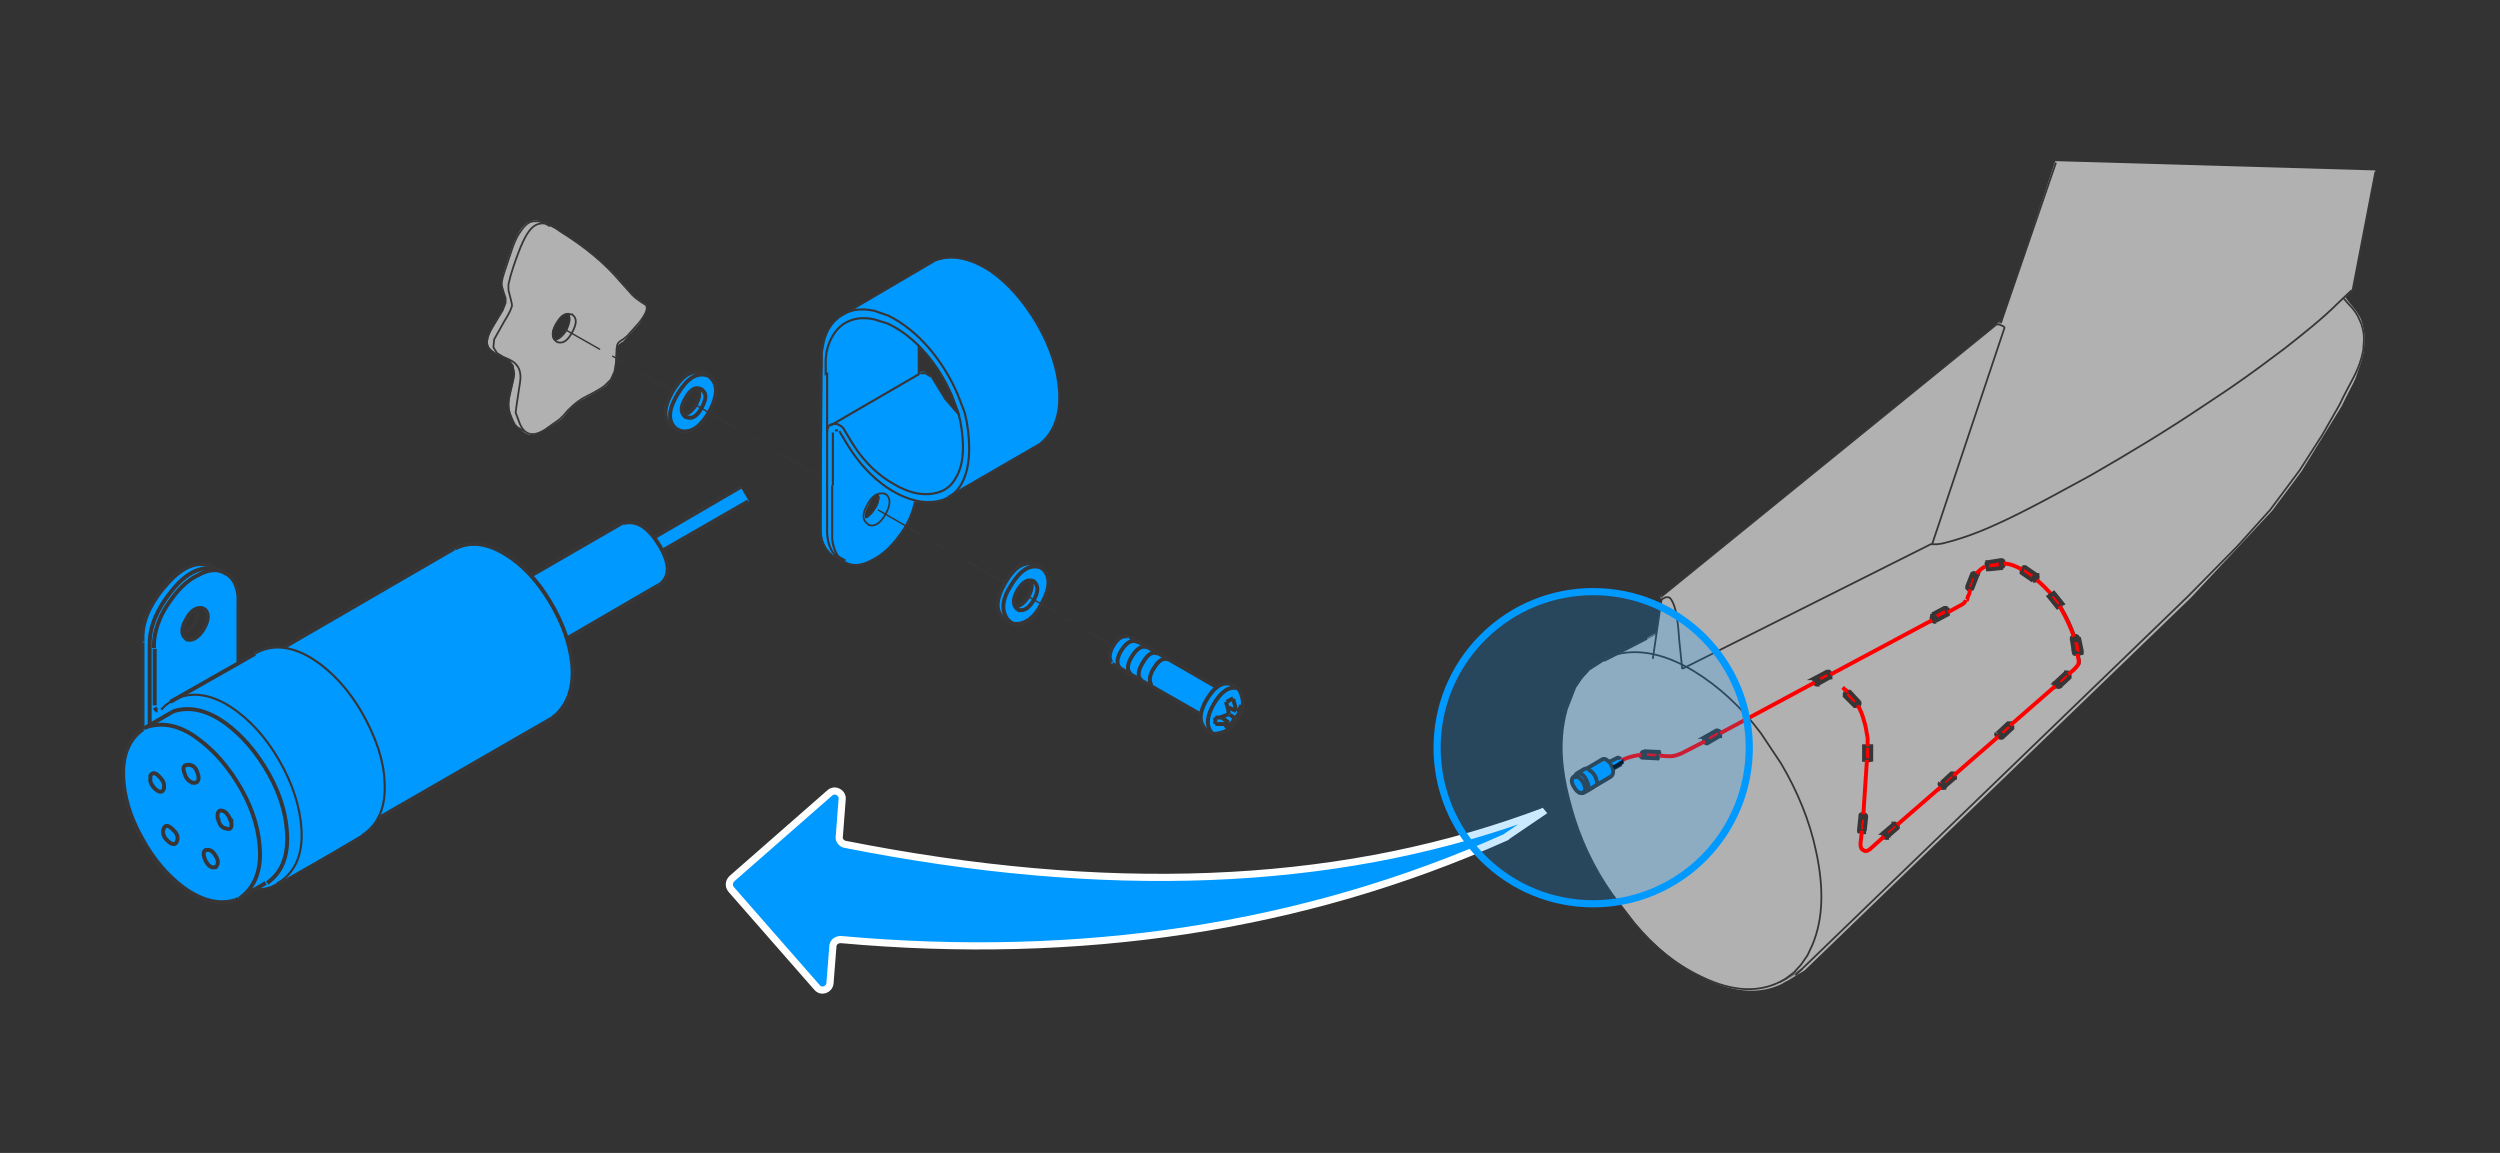 <?xml version="1.0" encoding="utf-8"?>
<!-- Generator: Adobe Illustrator 24.3.0, SVG Export Plug-In . SVG Version: 6.00 Build 0)  -->
<svg version="1.1" id="Ebene_1" xmlns="http://www.w3.org/2000/svg" xmlns:xlink="http://www.w3.org/1999/xlink" x="0px" y="0px"
	 viewBox="0 0 349.1 161" style="enable-background:new 0 0 349.1 161;" xml:space="preserve">
<rect x="0" y="0" width="349.1" height="161" fill="#333333" stroke="none"/>
<style type="text/css">
	.st0{fill:#0099FF;}
	.st1{fill:#B1B1B1;}
	.st2{fill:none;stroke:#373535;stroke-width:0.55;stroke-miterlimit:5;}
	.st3{fill:none;stroke:#373535;stroke-width:0.3;stroke-miterlimit:5;}
	.st4{fill:none;stroke:#373535;stroke-width:0.25;stroke-miterlimit:5;}
	.st5{fill:none;stroke:#373535;stroke-width:0.2;stroke-miterlimit:5;}
	.st6{fill:#CCCCCC;}
	.st7{fill:#FF0000;}
	.st8{fill:none;stroke:#666666;stroke-width:0.25;stroke-miterlimit:5;}
	.st9{fill:none;stroke:#FF0000;stroke-width:0.55;stroke-miterlimit:5;}
	.st10{fill:none;stroke:#000000;stroke-width:0.55;stroke-miterlimit:5;}
	.st11{fill:none;stroke:#FFFFFF;stroke-miterlimit:5;}
	.st12{opacity:0.2;fill:#0099FF;enable-background:new    ;}
	.st13{fill:none;stroke:#0099FF;stroke-width:1;stroke-miterlimit:10.002;}
</style>
<g>
	<path class="st0" d="M173.1,96.4l-1-0.7l-0.3-0.2c-0.7-0.2-1.3,0-1.9,0.5L157.7,89c-0.8-0.2-1.5,0.2-2.2,1.2v0.1
		c-0.6,1-0.7,1.8-0.2,2.5l12.4,7.1c-0.2,0.8,0,1.4,0.5,1.9l0.2,0.2l1,0.6h0.2c1.5-0.1,2.6-0.8,3.3-2.1c0.2-0.3,0.3-0.6,0.5-0.9
		c0.1-0.3,0.1-0.5,0.2-0.8C173.6,97.9,173.5,97.1,173.1,96.4 M140.4,81.5L140.4,81.5c-1.3,2.3-1.4,3.9-0.2,4.9l1.1,0.6l0.2,0.1
		c1.5,0.2,2.8-0.7,3.9-2.7c0-0.1,0-0.1,0.1-0.2c1.2-2.1,1.2-3.7,0.1-4.8l-0.2-0.1l-1-0.6c-0.2-0.1-0.5-0.1-0.7-0.1h-0.1
		C142.5,78.7,141.4,79.7,140.4,81.5 M143.6,83.3c-0.5,0.8-1.1,1.3-1.7,1.4c-0.4-0.6-0.3-1.4,0.3-2.3c0.5-0.9,1.1-1.3,1.7-1.3
		C144.2,81.7,144.1,82.5,143.6,83.3 M99.1,57.6c0-0.1,0-0.1,0.1-0.2c1.2-2.2,1.2-3.7,0.1-4.7L99,52.6L98.2,52L98,52
		c-1.5-0.5-2.9,0.4-4.1,2.7c-1.2,2.3-1.3,3.9-0.1,4.9l0.9,0.5l0.5,0.2C96.6,60.5,97.9,59.6,99.1,57.6 M97.6,54.3
		c0.2,0.6,0.1,1.4-0.3,2.2v0.1c-0.5,0.8-1.1,1.2-1.8,1.4c-0.3-0.6-0.2-1.3,0.4-2.3C96.4,54.7,97,54.2,97.6,54.3 M104.6,70l-1.2-2
		l-12,7c-1.3-1.7-2.7-2.4-4.1-2.1l-13.1,7.5c-1.1-1.2-2.3-2.2-3.6-2.9c-2.6-1.6-5-1.9-7.1-0.9L39.7,90.4c-1.4-0.2-2.6,0-3.9,0.6
		l-2.6,1.5v-9.4c-0.2-1.5-0.7-2.6-1.7-3.1c0,0-0.1,0-0.1-0.1l-1.4-0.7c-0.1,0-0.1-0.1-0.2-0.1c-2.1-1.1-4.3-0.3-6.6,2.5
		c-2.3,2.6-3.4,5.2-3.3,7.6v12.5c-1.9,1.4-2.9,3.5-2.8,6.5c0.1,2.7,0.9,5.6,2.6,8.6c1,1.9,2.2,3.4,3.4,4.8c0.8,0.9,1.6,1.6,2.6,2.3
		c2.5,1.9,4.9,2.4,7.2,1.7l0.5-0.2c0.1-0.1,0.2-0.2,0.3-0.2l1.8-1h0.6l0.9-0.1l0.8-0.2l0.8-0.3l13-7.7c0.5-0.5,0.9-1,1.2-1.6
		l24.3-14l0.7-0.5c1.7-1.6,2.5-4,2.2-7.1c-0.1-1.2-0.4-2.4-0.7-3.6l13-7.6c1.3-1,1.4-2.5,0.3-4.6L104.6,70 M28.6,85.1l0.1,0.1
		c0.5,0.6,0.4,1.5-0.3,2.7c-0.7,1.2-1.4,1.7-2.3,1.5l-0.2-0.2c-0.6-0.6-0.6-1.5,0.1-2.7c0.6-1.2,1.4-1.7,2.2-1.6l0.2,0.1L28.6,85.1
		 M140.3,39.5c-0.3-0.3-0.7-0.5-1-0.8c-0.3-0.3-0.7-0.5-1.1-0.8c-0.4-0.3-0.8-0.5-1.1-0.7c-2.3-1.3-4.6-1.5-6.6-0.7l-12.3,7.1
		c-0.2,0.1-0.4,0.2-0.5,0.3c-0.2,0.1-0.3,0.2-0.4,0.2c-1.2,0.9-2.1,2.3-2.4,4.3L114.7,74c0,1.4,0.5,2.4,1.2,3.2c0,0,0,0.1,0.1,0.1
		l1,0.6l-0.2-0.1c-0.1,0-0.1-0.1-0.2-0.2l0.3,0.3l1.1,0.6c0.9,0.5,2,0.5,3.3,0l0.6-0.3c0.3-0.2,0.7-0.4,1-0.6
		c0.8-0.6,1.5-1.3,2.2-2.1c0.2-0.2,0.3-0.4,0.5-0.6c0.3-0.5,0.7-0.9,1-1.4c0.5-1,0.9-2.1,1.2-3.1l0.2-0.5c0.7,0.2,1.4,0.2,2.1,0.2
		c0.9,0,1.7-0.2,2.4-0.6c0.2-0.2,0.5-0.3,0.7-0.5l12-7c2-1.6,2.9-4,2.7-7.4c-0.2-3-1.3-6.1-3.1-9.4C143.5,43,142,41.1,140.3,39.5
		 M122.7,68.9l0.1,0.6c0,0.5-0.2,1.1-0.6,1.6c-0.3,0.5-0.7,0.9-1.1,1.2l-0.3,0.1c-0.1-0.5,0-1.1,0.5-1.9
		C121.6,69.7,122.1,69.1,122.7,68.9 M128.3,48.2c0.3,0.3,0.7,0.7,1.1,1.1c1.4,1.7,2.6,3.7,3.6,5.8l0.9,2.4L134,58l-2-2.3l-2-3.2
		c-0.2-0.2-0.5-0.3-0.8-0.5l-0.1-0.1c-0.4,0-0.6,0-0.7,0.1l-0.1,0.1L128.3,48.2z"/>
	<path class="st1" d="M90.2,42.5c-0.8-0.5-1.4-0.9-1.9-1.4l-1.7-1.9c-0.2-0.2-0.3-0.4-0.4-0.5c-0.9-1-2-2-3.1-2.9
		c-1.4-1.2-3.1-2.4-4.9-3.5L77,31.7l-0.2-0.1l-0.7-0.5l-1-0.3h-0.6c-0.7,0.1-1.3,0.5-1.9,1.4c-0.3,0.5-0.7,1.2-1.1,2.3l-1.2,3.6
		c0,0.2-0.1,0.4-0.1,0.6c-0.2,0.6-0.2,1-0.1,1.3c0,0.3,0.2,0.8,0.5,1.6v0.7l-0.3,1l-1.5,2.5c-0.8,1.4-0.9,2.4-0.3,2.9
		c0.3,0.3,0.8,0.6,1.6,1.1c0.2,0.1,0.3,0.2,0.5,0.2c0.2,0.1,0.3,0.2,0.5,0.2l0.6,0.8l0.2,1.1c0,0.3-0.2,1.3-0.6,2.9
		C71,56.3,71,57.2,71.4,58l0.2,0.7l0.3,0.6l0.5,0.5l0.7,0.5c0.3,0.2,0.6,0.4,0.9,0.4c0.5,0.1,1.2-0.1,2-0.6l2.3-1.5l0.5-0.5
		c0.8-1.1,1.7-1.9,2.7-2.4c1.7-0.9,2.7-1.5,3.1-1.8l0.7-0.8l0.5-1.1l0.2-1.1l0.1-2l0.1-0.6l0.2-0.2l0.4-0.3l0.2-0.1l2.3-2.5
		C90.2,43.8,90.5,43,90.2,42.5 M77.3,47.5c-0.4-0.6-0.3-1.4,0.3-2.4c0.6-0.9,1.2-1.3,1.8-1.3c0.2,0.6,0.1,1.4-0.3,2.2v0.1
		C78.6,46.9,78,47.4,77.3,47.5"/>
	<path id="Layer2_1_MEMBER_88_1_STROKES" class="st2" d="M33.3,125.5l-0.4,0.2c-2.3,0.7-4.7,0.1-7.2-1.7c-2.3-1.7-4.3-4-5.9-7
		c-1.7-3-2.5-5.9-2.6-8.6c-0.1-3,0.8-5.2,2.8-6.6"/>
	<path id="Layer2_1_MEMBER_89_1_STROKES" class="st2" d="M77.1,100.3l-24.3,14"/>
	<path id="Layer2_1_MEMBER_90_1_STROKES" class="st2" d="M39.6,90.4l23.8-13.8"/>
	<path id="Layer2_1_MEMBER_91_1_STROKES" class="st2" d="M79.1,89.2L92,81.7"/>
	<path id="Layer2_1_MEMBER_92_1_STROKES" class="st2" d="M74.1,80.4L86.9,73"/>
	<path id="Layer2_1_MEMBER_93_1_STROKES" class="st2" d="M92.5,76.9l12-6.9"/>
	<path id="Layer2_1_MEMBER_94_1_STROKES" class="st2" d="M91.4,75l12-7"/>
	<path id="Layer2_1_MEMBER_95_1_STROKES" class="st3" d="M22.5,99.1l0.6-0.6l0.7-0.5l0.2-0.1"/>
	<path id="Layer2_1_MEMBER_96_1_STROKES" class="st3" d="M38.9,123.3l-0.3,0.2l-0.8,0.4l-0.8,0.2l-0.9,0.1l-0.6,0"/>
	<path id="Layer2_1_MEMBER_97_1_STROKES" class="st2" d="M23.8,98l11.8-6.7"/>
	<path id="Layer2_1_MEMBER_98_1_STROKES" class="st3" d="M38.6,123.6l11.8-6.7"/>
	<path id="Layer2_1_MEMBER_99_1_STROKES" class="st2" d="M34.7,124.7l0.8-0.5"/>
	<path id="Layer2_1_MEMBER_100_1_STROKES" class="st2" d="M20.1,101.7l0.4-0.2c2.3-0.7,4.7-0.2,7.2,1.7c2.3,1.7,4.3,4,6,7
		c1.7,3,2.5,5.9,2.6,8.7c0.1,3-0.9,5.2-2.9,6.6"/>
	<path id="Layer2_1_MEMBER_101_1_STROKES" class="st2" d="M20.5,101.5l3.4-2"/>
	<path id="Layer2_1_MEMBER_102_1_STROKES" class="st2" d="M33.7,125.3l3.4-2"/>
	<path id="Layer2_1_MEMBER_103_1_STROKES" class="st2" d="M23.9,99.5l0.4-0.2c2.3-0.7,4.7-0.1,7.2,1.7c2.3,1.7,4.3,4,6,7
		c1.7,3,2.5,5.9,2.6,8.7c0.1,3-0.8,5.2-2.8,6.6"/>
	<path id="Layer2_1_MEMBER_104_1_STROKES" class="st3" d="M24,97.9l0.3-0.2c2.4-1.2,5.1-0.8,7.9,1c2.6,1.7,4.9,4.2,6.8,7.5
		c1.9,3.3,2.9,6.5,3.1,9.6c0.2,3.4-0.8,5.9-3.1,7.4l-0.3,0.1"/>
	<path id="Layer2_1_MEMBER_105_1_STROKES" class="st3" d="M35.6,91.3l0.3-0.2c2.4-1.2,5.1-0.8,7.9,1c2.6,1.7,4.9,4.2,6.8,7.5
		c1.9,3.4,3,6.6,3.1,9.6c0.2,3.4-0.8,5.9-3.1,7.4"/>
	<path id="Layer2_1_MEMBER_106_1_STROKES" class="st2" d="M77.1,100.3l0.6-0.5c1.7-1.6,2.5-4,2.2-7.1c-0.3-2.8-1.3-5.7-3.1-8.7
		c-1.8-3-3.9-5.2-6.2-6.6c-2.6-1.6-4.9-1.9-7.1-0.8"/>
	<path id="Layer2_1_MEMBER_107_1_STROKES" class="st2" d="M92,81.7l0.2-0.1c1.4-1.1,1.4-2.9-0.1-5.4c-1.5-2.5-3.1-3.6-4.9-3.2L87,73
		"/>
	<path id="Layer2_1_MEMBER_108_1_STROKES" class="st3" d="M117.2,60.2l1.2,2c1.5,2.4,3.3,4.4,5.5,5.9c2.1,1.4,4.2,2.1,6.1,2
		c2-0.1,3.5-1,4.4-2.8c1-2,1.2-4.8,0.6-8.4l-0.3-1.3l-1-2.6c-1-2.3-2.3-4.4-3.9-6.3c-1.8-2.1-3.7-3.6-5.7-4.6l-2-0.7
		c-1.9-0.4-3.5-0.2-4.8,0.8c-1.3,0.9-2.1,2.3-2.4,4.2l-0.2,1.1l0,2"/>
	<path id="Layer2_1_MEMBER_109_1_STROKES" class="st3" d="M117.7,59.7l1.2,2c1.4,2.3,3.1,4.1,5.1,5.4c2,1.3,3.8,2,5.6,1.9
		c1.9-0.1,3.2-0.9,4-2.5c1-1.8,1.1-4.4,0.5-7.7l-0.3-1.2l-0.9-2.4c-0.9-2.1-2.1-4.1-3.6-5.8c-1.6-1.9-3.4-3.3-5.3-4.2l-1.9-0.6
		c-1.8-0.4-3.2-0.1-4.4,0.7c-1.1,0.8-1.9,2.1-2.3,3.9l-0.1,1v2.2"/>
	<path id="Layer2_1_MEMBER_110_1_STROKES" class="st3" d="M132.4,69.4l12.8-7.4c2-1.6,2.9-4.1,2.7-7.4c-0.2-3-1.2-6.1-3.1-9.4
		c-1.9-3.2-4.1-5.7-6.6-7.4c-2.8-1.8-5.4-2.3-7.7-1.4l-0.3,0.2L117.6,44"/>
	<path id="Layer2_1_MEMBER_111_1_STROKES" class="st3" d="M127.8,70l-0.1,0.4c-0.4,1.6-1.1,3.1-2.2,4.5c-1.1,1.5-2.3,2.6-3.7,3.3
		l-0.6,0.3c-1.4,0.6-2.5,0.5-3.4-0.1c-0.9-0.6-1.4-1.6-1.6-3.1v-7.5"/>
	<path id="Layer2_1_MEMBER_112_1_STROKES" class="st3" d="M116.3,67.8v-7.4"/>
	<path id="Layer2_1_MEMBER_113_1_STROKES" class="st4" d="M123.7,69l-0.1,0l-0.1-0.1l-0.2,0c-0.8-0.1-1.6,0.4-2.2,1.6
		c-0.7,1.2-0.7,2.1,0,2.6l0.2,0.2c0.8,0.3,1.6-0.2,2.3-1.4c0.7-1.2,0.8-2.1,0.3-2.7L123.7,69z"/>
	<path id="Layer2_1_MEMBER_114_1_STROKES" class="st4" d="M121,72.3c0.4-0.3,0.8-0.7,1.1-1.2c0.4-0.5,0.5-1.1,0.6-1.6v-0.2"/>
	<path id="Layer2_1_MEMBER_115_1_STROKES" class="st2" d="M116.4,77.5l1.6,0.9"/>
	<path id="Layer2_1_MEMBER_116_1_STROKES" class="st3" d="M117,77.9l-0.2-0.2c-0.8-0.7-1.2-1.8-1.3-3.2v-7.2"/>
	<path id="Layer2_1_MEMBER_117_1_STROKES" class="st3" d="M116.1,77.4l-0.2-0.1c-0.8-0.8-1.3-1.8-1.3-3.2v-7.1"/>
	<path id="Layer2_1_MEMBER_118_1_STROKES" class="st3" d="M115.5,67.3V52"/>
	<path id="Layer2_1_MEMBER_119_1_STROKES" class="st3" d="M114.6,66.9V51.6"/>
	<path id="Layer2_1_MEMBER_120_1_STROKES" class="st3" d="M117,60.1L117,60.1l-0.1,0v0h-0.2l0,0h0l0,0h-0.1l0,0h0"/>
	<path id="Layer2_1_MEMBER_121_1_STROKES" class="st3" d="M117.7,59.7c-0.5-0.4-0.9-0.6-1.4-0.5c-0.5,0.1-0.8,0.4-0.8,1.1"/>
	<path id="Layer2_1_MEMBER_122_1_STROKES" class="st3" d="M128.4,52.2l-12.4,7.2"/>
	<path id="Layer2_1_MEMBER_123_1_STROKES" class="st3" d="M130,52.6L130,52.6c-0.3-0.2-0.6-0.4-0.8-0.5h0l0,0c-0.4,0-0.6,0-0.7,0.1"
		/>
	<path id="Layer2_1_MEMBER_124_1_STROKES" class="st3" d="M130.1,52.6l1.9,3.1l2,2.3"/>
	<path id="Layer2_1_MEMBER_125_1_STROKES" class="st3" d="M128.3,52.2v-4"/>
	<path id="Layer2_1_MEMBER_126_1_STROKES" class="st2" d="M141.5,87.1l-0.2-0.1l-0.2-0.1l-0.2-0.2l-0.2-0.2
		c-0.9-1.2-0.8-2.8,0.5-4.8c1.3-2.1,2.6-2.9,4-2.5l0.4,0.2c1.1,1.1,1.1,2.6-0.1,4.8C144.4,86.4,143,87.3,141.5,87.1z"/>
	<path id="Layer2_1_MEMBER_127_1_STROKES" class="st2" d="M144.4,83.7c-0.6,1.1-1.3,1.6-2,1.5l-0.1,0L142,85l-0.1-0.1
		c-0.5-0.6-0.4-1.4,0.2-2.5c0.7-1.1,1.3-1.5,2.1-1.3l0.1,0.1l0.1,0C145,81.8,145,82.6,144.4,83.7z"/>
	<path id="Layer2_1_MEMBER_128_1_STROKES" class="st2" d="M141.1,86.9l-0.9-0.5c-1.2-1-1.2-2.6,0.1-4.9c1.3-2.3,2.7-3.2,4.2-2.7
		l0.1,0l0.9,0.5"/>
	<path id="Layer2_1_MEMBER_129_1_STROKES" class="st2" d="M143.9,81.1c0.3,0.6,0.2,1.3-0.3,2.2c-0.5,0.8-1.1,1.3-1.7,1.4"/>
	<path id="Layer2_1_MEMBER_130_1_STROKES" class="st4" d="M72.3,59.7l-0.4-0.4l-0.3-0.6L71.3,58c-0.3-0.8-0.4-1.7-0.1-2.9
		c0.4-1.6,0.6-2.6,0.6-2.9l-0.2-1.1L71,50.3c-1.4-0.6-2.3-1.1-2.6-1.5c-0.6-0.6-0.5-1.6,0.3-3l1.5-2.5l0.4-1v-0.7
		c-0.3-0.8-0.4-1.3-0.5-1.6c-0.1-0.4,0-1,0.3-1.9l1.2-3.6c0.4-1.1,0.8-1.8,1.1-2.2c0.6-0.9,1.2-1.4,1.9-1.4h0.6l0.9,0.3l0.7,0.4"/>
	<path id="Layer2_1_MEMBER_131_1_STROKES" class="st4" d="M78.2,32.3c3.4,2.1,6.2,4.4,8.4,7l1.7,1.9c0.5,0.5,1.1,0.9,1.9,1.4
		c0.3,0.5,0,1.2-0.9,2.4l-1.7,1.9L87,47.4l-0.2,0.1l-0.4,0.3l-0.2,0.3l-0.1,0.6l-0.1,2l-0.2,1.2l-0.5,1.1l-0.8,0.8
		c-0.3,0.3-1.3,0.9-3.1,1.8c-1,0.6-1.9,1.4-2.7,2.4l-0.5,0.5L76.1,60c-0.8,0.5-1.5,0.7-2,0.6c-0.6-0.1-1.1-0.5-1.5-1.4L72,57.6
		c0-0.1,0.2-1.5,0.6-4.1c0.3-1.6-0.2-2.7-1.5-3.3l-0.9-0.4l-0.8-0.5l-0.5-0.8l0.1-1.1l1.4-2.5c0.7-1.1,1-1.8,1.1-2.2
		c0-0.3-0.2-1-0.5-2.2v-0.8l0.3-1.2c0.5-1.7,1-3,1.4-4c0.8-1.9,1.5-2.9,2.4-3.2l0.5-0.1h0.6l0.9,0.3L78.2,32.3z"/>
	<path id="Layer2_1_MEMBER_132_1_STROKES" class="st4" d="M72.3,59.7l0.9,0.5"/>
	<path id="Layer2_1_MEMBER_133_1_STROKES" class="st4" d="M79.7,43.9l0.2,0l0.1,0.1c0.6,0.5,0.5,1.3-0.1,2.4c-0.6,1.1-1.2,1.6-2,1.4
		l-0.2-0.1l-0.2-0.2c-0.5-0.6-0.4-1.4,0.3-2.5C78.3,44.1,79,43.6,79.7,43.9z"/>
	<path id="Layer2_1_MEMBER_134_1_STROKES" class="st4" d="M79.4,43.9c0.3,0.6,0.1,1.3-0.3,2.2c-0.5,0.8-1.1,1.3-1.7,1.4"/>
	<path id="Layer2_1_MEMBER_135_1_STROKES" class="st2" d="M99,52.5l0.2,0.2c1.1,1,1,2.6-0.1,4.7c-1.2,2.1-2.5,3.1-4,2.8l-0.5-0.2
		l-0.4-0.3c-1-1.1-0.8-2.7,0.5-4.8c1.3-2.1,2.6-2.9,4-2.5L99,52.5z"/>
	<path id="Layer2_1_MEMBER_136_1_STROKES" class="st2" d="M98,54.4l0.1,0.1c0.6,0.5,0.5,1.3-0.1,2.4c-0.6,1.1-1.2,1.6-2,1.4
		l-0.3-0.1l-0.2-0.2c-0.5-0.6-0.4-1.4,0.3-2.5c0.6-1.1,1.3-1.5,2-1.2L98,54.4z"/>
	<path id="Layer2_1_MEMBER_137_1_STROKES" class="st2" d="M94.7,60.1L94,59.7l-0.2-0.1c-1.2-1-1.2-2.6,0.1-4.9
		c1.3-2.2,2.6-3.1,4.2-2.7l0.2,0l0.9,0.5"/>
	<path id="Layer2_1_MEMBER_138_1_STROKES" class="st2" d="M97.5,54.3c0.3,0.7,0.1,1.4-0.3,2.2c-0.5,0.8-1.1,1.3-1.7,1.4"/>
	<path id="Layer2_1_MEMBER_144_1_STROKES" class="st5" d="M122.6,71.2l5.9,3.4"/>
	<path id="Layer2_1_MEMBER_145_1_STROKES" class="st5" d="M130.4,75.7l2,1.1"/>
	<path id="Layer2_1_MEMBER_146_1_STROKES" class="st5" d="M134.4,78l5.9,3.4"/>
	<path id="Layer2_1_MEMBER_147_1_STROKES" class="st5" d="M96.9,56.4l5.9,3.4"/>
	<path id="Layer2_1_MEMBER_148_1_STROKES" class="st5" d="M104.8,60.9l2,1.2"/>
	<path id="Layer2_1_MEMBER_149_1_STROKES" class="st5" d="M108.7,63.2l5.9,3.4"/>
	<path id="Layer2_1_MEMBER_150_1_STROKES" class="st5" d="M78.7,45.9l5.1,2.9"/>
	<path id="Layer2_1_MEMBER_151_1_STROKES" class="st5" d="M85.5,49.7l1.7,1"/>
	<path id="Layer2_1_MEMBER_152_1_STROKES" class="st5" d="M88.8,51.7l5.1,2.9"/>
	<path id="Layer2_1_MEMBER_153_1_STROKES" class="st5" d="M143.4,83.2l4,2.3"/>
	<path id="Layer2_1_MEMBER_154_1_STROKES" class="st5" d="M148.8,86.3l1.3,0.8"/>
	<path id="Layer2_1_MEMBER_155_1_STROKES" class="st5" d="M151.5,87.9l4,2.3"/>
	<path id="Layer2_1_MEMBER_165_1_STROKES" class="st2" d="M33.3,92.6v-8.7"/>
	<path id="Layer2_1_MEMBER_166_1_STROKES" class="st2" d="M21.6,98.5v-7.9"/>
	<path id="Layer2_1_MEMBER_167_1_STROKES" class="st2" d="M33.3,83.9v-0.7c-0.2-1.6-0.8-2.7-1.9-3.2c-1-0.6-2.3-0.5-3.7,0.3
		l-0.6,0.3c-1.5,0.9-2.7,2.3-3.8,4c-1.1,1.7-1.7,3.5-1.8,5.2l0,0.7"/>
	<path id="Layer2_1_MEMBER_168_1_STROKES" class="st2" d="M20.9,101.3V90.1"/>
	<path id="Layer2_1_MEMBER_169_1_STROKES" class="st2" d="M30.4,79.5c-2.2-0.6-4.4,0.4-6.5,3.1c-2,2.5-3,4.9-3,7.3v0.3"/>
	<path id="Layer2_1_MEMBER_170_1_STROKES" class="st2" d="M19.9,101.8V89.7"/>
	<path id="Layer2_1_MEMBER_171_1_STROKES" class="st2" d="M30.2,79.4l-0.2-0.1c-2.1-1.2-4.4-0.4-6.8,2.4c-2.3,2.6-3.4,5.2-3.3,7.6
		v0.3"/>
	<path id="Layer2_1_MEMBER_172_1_STROKES" class="st2" d="M29.9,79.2l1.7,0.9"/>
	<path id="Layer2_1_MEMBER_173_1_STROKES" class="st2" d="M21.6,98.8L21.6,98.8L21.6,98.8L21.6,98.8l0.1,0.2h0v0h0v0l0.1,0.1v0l0,0
		h0v0h0l0.1,0.1h0.1l0,0"/>
	<path id="Layer2_1_MEMBER_174_1_STROKES" class="st2" d="M28.4,85l-0.1,0l-0.1-0.1c-0.8-0.1-1.6,0.4-2.2,1.6
		c-0.7,1.2-0.7,2.1-0.1,2.6l0.2,0.2c0.8,0.2,1.6-0.3,2.3-1.4c0.7-1.2,0.8-2.1,0.3-2.7l-0.1-0.1L28.4,85z"/>
	<path id="Layer2_1_MEMBER_175_1_STROKES" class="st2" d="M25.9,88.3c0.5-0.3,0.8-0.7,1.2-1.2c0.3-0.5,0.5-1.1,0.5-1.6v-0.2"/>
	<path id="Layer2_1_MEMBER_176_1_STROKES" class="st2" d="M26.5,106.8l-0.1,0l-0.1,0c-0.6,0-0.8,0.3-0.6,1c0.2,0.7,0.5,1.2,1,1.4
		l0.1,0.1l0.1,0c0.7,0.1,0.9-0.3,0.8-1c-0.2-0.7-0.4-1.2-0.9-1.4L26.5,106.8L26.5,106.8z"/>
	<path id="Layer2_1_MEMBER_177_1_STROKES" class="st2" d="M21,108.7c-0.1,0.5,0.2,1,0.7,1.5c0.6,0.5,1,0.5,1.2-0.1V110l0-0.1
		c0.1-0.5-0.2-1-0.7-1.5c-0.5-0.5-0.9-0.6-1.2-0.1l0,0.1l0,0.1V108.7z"/>
	<path id="Layer2_1_MEMBER_178_1_STROKES" class="st2" d="M23.3,117.3l0.2,0.2c0.6,0.5,1,0.5,1.2,0c0.2-0.5,0.1-1-0.4-1.5l-0.1-0.1
		l-0.1-0.1c-0.6-0.6-1-0.6-1.2-0.2c-0.2,0.4-0.2,0.9,0.2,1.5L23.3,117.3z"/>
	<path id="Layer2_1_MEMBER_179_1_STROKES" class="st2" d="M28.7,118.7c-0.4,0.3-0.3,0.8,0,1.5c0.4,0.7,0.8,1,1.2,0.9l0.1,0h0l0.1,0
		l0.1-0.1c0.3-0.4,0.3-0.9-0.1-1.5c-0.4-0.7-0.8-0.9-1.3-0.8L28.7,118.7L28.7,118.7z"/>
	<path id="Layer2_1_MEMBER_180_1_STROKES" class="st2" d="M32.2,114.6l-0.1-0.2l0-0.1c-0.3-0.6-0.6-1-1.1-1.1
		c-0.5-0.1-0.7,0.3-0.6,1.1l0.1,0.1l0,0.2c0.2,0.6,0.5,1,1.1,1.1c0.6,0.2,0.8-0.1,0.7-0.9l0-0.1V114.6z"/>
	<path id="Layer2_1_MEMBER_181_1_STROKES" class="st2" d="M157.7,88.9L170,96"/>
	<path id="Layer2_1_MEMBER_182_1_STROKES" class="st2" d="M155.3,92.7l12.4,7.1"/>
	<path id="Layer2_1_MEMBER_183_1_STROKES" class="st2" d="M163.2,92.1c-0.7-0.3-1.4,0.1-2,1.1c-0.7,1-0.8,1.9-0.4,2.5"/>
	<path id="Layer2_1_MEMBER_184_1_STROKES" class="st2" d="M161.7,91.3c-0.7-0.4-1.4,0-2.1,1.2c-0.7,1.1-0.8,2-0.2,2.5"/>
	<path id="Layer2_1_MEMBER_185_1_STROKES" class="st2" d="M160.2,90.4c-0.7-0.3-1.4,0.1-2.1,1.2c-0.7,1.1-0.8,2-0.2,2.5"/>
	<path id="Layer2_1_MEMBER_186_1_STROKES" class="st2" d="M159,89.7l-0.2-0.1c-0.8-0.3-1.5,0.1-2.2,1.2s-0.7,2-0.2,2.5"/>
	<path id="Layer2_1_MEMBER_187_1_STROKES" class="st2" d="M157.5,88.9c-0.7-0.2-1.4,0.2-2,1.2c-0.6,1-0.7,1.8-0.3,2.4"/>
	<path id="Layer2_1_MEMBER_188_1_STROKES" class="st2" d="M172.2,97.5l-0.9,0.5"/>
	<path id="Layer2_1_MEMBER_189_1_STROKES" class="st2" d="M169.7,100.2v0.9"/>
	<path id="Layer2_1_MEMBER_190_1_STROKES" class="st2" d="M171.6,100.9l-0.5,0.7l0.9-0.6l0.4-0.7"/>
	<path id="Layer2_1_MEMBER_191_1_STROKES" class="st2" d="M173.2,99.2l0.1-0.8"/>
	<path id="Layer2_1_MEMBER_192_1_STROKES" class="st2" d="M172.5,100.3l-0.8-0.5"/>
	<path id="Layer2_1_MEMBER_193_1_STROKES" class="st2" d="M171.6,100.9l-1-0.7"/>
	<path id="Layer2_1_MEMBER_194_1_STROKES" class="st2" d="M173.2,99.2l-0.2-0.1"/>
	<path id="Layer2_1_MEMBER_195_1_STROKES" class="st2" d="M172.6,99.3l-1-0.5"/>
	<path id="Layer2_1_MEMBER_196_1_STROKES" class="st2" d="M171.6,99.7l-0.7,0.3l-0.6,0.2h-0.6"/>
	<path id="Layer2_1_MEMBER_197_1_STROKES" class="st2" d="M171.6,100.9l-0.7,0.2l-0.6,0l-0.6,0"/>
	<path id="Layer2_1_MEMBER_198_1_STROKES" class="st2" d="M172.7,99.3c0.3-0.1,0.5-0.4,0.6-0.7"/>
	<path id="Layer2_1_MEMBER_199_1_STROKES" class="st2" d="M173.1,99.4c-0.2,0.4-0.3,0.6-0.6,0.9"/>
	<path id="Layer2_1_MEMBER_200_1_STROKES" class="st2" d="M172.6,99.3l-0.1-0.6l-0.3-1.1"/>
	<path id="Layer2_1_MEMBER_201_1_STROKES" class="st2" d="M171.6,99.7l-0.1-0.6l-0.3-1.1"/>
	<path id="Layer2_1_MEMBER_202_1_STROKES" class="st2" d="M172.1,95.7l-0.3-0.2c-1.2-0.3-2.3,0.5-3.3,2.2c-1,1.7-1.1,3-0.3,4
		l0.2,0.2"/>
	<path id="Layer2_1_MEMBER_203_1_STROKES" class="st2" d="M173,96.2l0.1,0.2c0.7,1.4,0.6,2.7-0.2,4c-0.7,1.3-1.9,2-3.4,2.1h-0.2
		l-1-0.6"/>
	<path id="Layer2_1_MEMBER_204_1_STROKES" class="st2" d="M173,96.2l-0.9-0.5"/>
	<path id="Layer2_1_MEMBER_205_1_STROKES" class="st2" d="M173,96.2l-0.2-0.1c-1.2-0.3-2.3,0.5-3.3,2.2c-1,1.7-1.1,3.1-0.3,4
		l0.2,0.2"/>
</g>
<path class="st6" d="M249.4,136.7l-0.4,0.2c0.1,0,0.2-0.1,0.3-0.1L249.4,136.7 M238.4,103.8L238.4,103.8L238.4,103.8l0.1-0.1
	c0.1-0.1,0.1-0.2,0-0.4l-0.4,0.2C238.1,103.7,238.3,103.8,238.4,103.8 M225.4,107.3l1.1-0.6v-0.2L225.4,107.3 M226.6,106.4l-0.1-0.1
	v0.3L226.6,106.4 M260.6,114c0-0.2-0.2-0.3-0.4-0.3l0,0.5C260.4,114.2,260.6,114.2,260.6,114 M263.5,116.9L263.5,116.9
	c0.1-0.1,0-0.3,0-0.4l-0.4,0.3c0.1,0.1,0.2,0.2,0.3,0.1L263.5,116.9L263.5,116.9 M253.8,95.5L253.8,95.5L253.8,95.5
	c0.2-0.2,0.2-0.3,0.1-0.5l-0.4,0.2C253.5,95.5,253.7,95.6,253.8,95.5 M259,98.6L259,98.6L259,98.6c0.1,0.1,0.3,0.1,0.4,0l-0.1-0.1
	l-0.1-0.4l-0.1,0.1C259,98.3,258.9,98.4,259,98.6L259,98.6 M259.6,98L259.6,98c-0.1-0.1-0.3-0.1-0.4,0.1l0.1,0.4l0.1,0.1
	c0,0,0.1,0,0.1-0.1l0-0.1C259.7,98.3,259.7,98.1,259.6,98 M279.7,78.6h-0.4v0.1c0.1,0.2,0.2,0.3,0.3,0.3h0.1
	c0.1-0.1,0.1-0.2,0.1-0.4C279.8,78.7,279.7,78.6,279.7,78.6 M279.5,78.2L279.5,78.2L279.5,78.2c-0.2,0.1-0.2,0.2-0.2,0.4h0h0.4
	c0,0,0.1,0,0.1,0.1c0,0,0-0.1,0-0.1C279.8,78.4,279.7,78.2,279.5,78.2 M284,80.6L284,80.6c-0.1,0.2-0.2,0.3-0.1,0.5h0.1l0,0h0
	c0.1,0,0.2,0,0.4-0.1c-0.1-0.1-0.2-0.2-0.2-0.2L284,80.6 M284.4,80.9L284.4,80.9L284.4,80.9c0.1-0.2,0.2-0.3,0.1-0.4l0-0.1h-0.1
	c-0.1,0-0.1,0-0.2,0.1c-0.1,0-0.2,0.1-0.2,0.2v0l0.1,0.1c0.1,0.1,0.1,0.2,0.2,0.2C284.4,81,284.4,80.9,284.4,80.9 M269.8,86.6
	c0.1,0.2,0.2,0.2,0.4,0.2h0v-0.1h0c0.1-0.1,0.1-0.2,0-0.4L269.8,86.6 M276.2,80.4c0-0.1,0-0.2-0.2-0.3c-0.1,0.1-0.1,0.2-0.2,0.4
	C276,80.6,276.1,80.6,276.2,80.4 M289.3,89.1L289.3,89.1l0,0.1c0.1,0.1,0.2,0.1,0.4,0.1c-0.1-0.2-0.1-0.4-0.1-0.5
	C289.4,88.9,289.3,89,289.3,89.1z"/>
<path class="st1" d="M330.1,48.8l0.1-1.4c0-1-0.2-1.9-0.5-2.8c-0.3-0.7-0.9-1.5-1.6-2.3l-0.6-0.8l1-1l3.2-16.7l-44.7-1.3L279.5,45
	l-0.5,0.1l-46.8,38l-0.2,0.5l-0.7,4.9l-1.1,0.6l-5.3,2.8c-0.1,0-0.2,0.1-0.4,0.1l-2.5,1.6l-1,1.1l-0.9,1.3l-1.2,3.1
	c-0.7,2.5-0.9,5.3-0.5,8.3c0.2,1.6,0.6,3.4,1.1,5.2c1.2,4.4,3.1,8.5,5.8,12.3l3,3.9c2.8,3.4,6,6,9.6,7.8c4.1,2,7.8,2.3,10.9,0.8
	c0.2-0.1,0.3-0.2,0.5-0.3l0.4-0.2l2.3-1.4l53.9-52l11.4-12.2l4.1-5.5l5.6-9.1c0.8-1.7,1.5-2.9,1.9-3.8
	C329.5,51.2,330,49.9,330.1,48.8 M289.3,89.2L289.3,89.2c0-0.2,0.1-0.3,0.3-0.3c-0.5-1.4-1.1-2.7-1.8-3.9l-0.2-0.4l-0.3,0.2
	l-1.2-1.5l0.4-0.2l-0.2-0.3c-0.6-0.7-1.2-1.3-1.9-1.8c-0.1,0.1-0.2,0.1-0.4,0.1h0l0,0h-0.1l-1.6-1.1v0h0v-0.1h0v-0.2h0v0h0v-0.2
	c-0.9-0.5-1.7-0.8-2.5-0.8c0,0.2,0,0.3-0.1,0.4h-0.1l-1.9,0.2h-0.2v-0.1c-0.1-0.1-0.1-0.2-0.1-0.3l-0.2,0.1c-0.5,0.3-0.9,0.6-1.2,1
	c0.2,0.1,0.2,0.2,0.2,0.3l-0.7,1.8v0l-0.2,0.1c-0.1,0-0.2,0-0.2,0l-0.1,0.6l-0.2,0.4v0l-0.1,0.4h-0.1v0h0c-0.1,0.3-0.3,0.5-0.5,0.6
	l-2,1.1v0l0,0.1v0.2h0v0.1l0,0l-1.7,0.9h0v0.1h0c-0.1,0-0.2,0-0.4-0.2l-14.2,7.6v0.4l0,0h-0.1l-1.6,0.9h-0.1v0.1
	c-0.1,0-0.3,0-0.4-0.2l-13.2,7.1v0.4h-0.1l-1.7,1h-0.1c-0.1,0-0.2-0.1-0.3-0.2H238l-3.2,1.7c-0.5,0.2-1,0.4-1.5,0.4
	c-0.3,0-0.8,0-1.6-0.1l-0.1,0.1v0.1h0v0.1h-0.1v0.1l-2-0.1h-0.1c-0.2-0.1-0.2-0.2-0.2-0.4c-0.9,0.1-1.7,0.3-2.4,0.6l-0.4,0.2v0.1
	v0.1l0.1,0.1l-0.1,0.2v0.2l-1.1,0.6l-0.1,0c0.1,0.4,0.1,0.8-0.2,1.1l-2.2,1.3c-0.1,0.1-0.2,0.1-0.3,0.2l-1,0.6l-0.4,0.2
	c0,0-0.1,0-0.1,0c-0.4,0.1-0.8-0.1-1.2-0.8c-0.4-0.6-0.4-1.1-0.1-1.4c0.1,0,0.1,0,0.1,0l0.3-0.4l0.1-0.1l1-0.6
	c0.1,0,0.2-0.1,0.4-0.1l2.2-1.3c0.3-0.1,0.6,0.1,0.9,0.4l1.2-0.6c0.2,0,0.3,0.1,0.4,0.2l0.4-0.2c0.7-0.3,1.5-0.5,2.4-0.6
	c0-0.3,0.1-0.4,0.2-0.4h0.1l2,0.1l0.1,0c0,0.1,0,0.1,0,0.2v0h0.1v0.2c0.8,0.1,1.3,0.1,1.6,0.1c0.5,0,1-0.2,1.5-0.4l3.2-1.7h0.1
	l-0.1-0.1c-0.1-0.2-0.1-0.4,0-0.5h0.1v-0.1l1.6-0.9h0.1c0.1,0,0.3,0.1,0.4,0.2v0l0.1,0.1l13.2-7.1c0,0,0-0.1-0.1-0.1
	c-0.1-0.2-0.1-0.4,0-0.4v-0.1l1.7-0.9h0.2l0,0v0.1h0.1V94h0.1v0.1h0.1v0.1l0,0.1l14.2-7.6c0,0,0-0.1,0-0.1c-0.1-0.2-0.1-0.3,0-0.4
	V86l1.7-0.9h0c0.1,0,0.1,0,0.2,0h0c0,0,0.1,0.1,0.1,0.2h0.1v0.1h0.1c0,0,0,0.1,0,0.2l2-1.1c0.2-0.1,0.4-0.3,0.5-0.6h0v0h0.1l0.1-0.4
	v0l0.2-0.4l0.1-0.6H275l-0.2-0.2h0l0-0.1v-0.1l0.7-1.8l0.1,0c0.1-0.1,0.3-0.1,0.5,0c0,0,0.1,0,0.1,0c0.3-0.4,0.7-0.8,1.2-1l0.2-0.1
	c0,0-0.1-0.1-0.1-0.2v-0.1h0.1l0-0.2v-0.1h0.1l1.9-0.3h0c0.2,0,0.3,0.2,0.3,0.4c0,0,0,0.1,0,0.1c0.8,0.1,1.6,0.4,2.5,0.8h0.1v0
	l0.2-0.2l0.1-0.1h0.2l1.6,1.1h0.1l0,0.1c0.1,0.1,0,0.2,0,0.4v0h-0.1c0,0,0,0.1,0,0.1c0.7,0.5,1.3,1.2,1.9,1.8l0.2,0.3l0.4-0.3
	l1.2,1.5l-0.4,0.2l0.2,0.4c0.7,1.2,1.3,2.5,1.8,3.9h0.1c0.3-0.1,0.4,0,0.4,0.2l0.4,1.9V91h0v0.1l-0.1,0v0.1h-0.1
	c-0.1,0.1-0.1,0.1-0.2,0.1l0.1,0.6c0.1,0.3,0.1,0.6,0,0.9c-0.2,0.3-0.4,0.5-0.6,0.7l-0.8,0.7l0.1,0.1v0.1l0,0v0.3h0l-1.4,1.3h-0.1
	c-0.1,0.1-0.2,0-0.4-0.1l-6.3,5.5l0,0l0,0.1l0.1,0.1v0.2l-1.4,1.3l-0.1,0c-0.2,0.1-0.3,0-0.4-0.2l-6.2,5.4h0l0.1,0.2v0.2h-0.1v0.1
	l-1.4,1.2l0,0.1h-0.1c-0.1,0.1-0.3,0-0.4-0.1l-6.1,5.3l0.1,0.1v0.1l0,0.1v0.2l-1.5,1.3h0v0.1h-0.1c-0.1,0-0.2,0-0.3-0.1l-2,1.8
	c-0.4,0.3-0.7,0.3-0.9,0.1c-0.3-0.1-0.4-0.4-0.4-0.9l0.2-1.8h-0.2l0,0h-0.1V116h-0.1l0-0.1v-0.1l0.2-1.9v-0.1
	c0.1-0.1,0.2-0.2,0.5-0.1l0.5-7.6h-0.5v-1.9h0.4l0-1.1c-0.2-1.1-0.3-1.9-0.5-2.4c-0.2-0.8-0.5-1.6-0.9-2.2c-0.1,0.1-0.2,0.1-0.4,0.1
	h0l-1.4-1.4v-0.3l0.1-0.1h0v0h0l0-0.1c0,0,0.1,0,0.1-0.1l-0.7-0.6l0.7,0.6c0,0,0.1-0.1,0.1-0.1h0.2l1.3,1.4l0.1,0.1
	c0.1,0.1,0,0.2-0.1,0.4l0,0.1c0,0-0.1,0.1-0.1,0.1c0.4,0.6,0.6,1.4,0.9,2.2c0.1,0.5,0.3,1.3,0.5,2.4l0,1.1h0.5v1.9l-0.5,0.1
	l-0.5,7.6c0.2,0,0.4,0.1,0.4,0.3l-0.2,1.9l-0.1,0.1v0.1l0,0.1h0v0H260l-0.2,1.8c0,0.4,0.1,0.7,0.4,0.9c0.3,0.2,0.6,0.1,0.9-0.1
	l2-1.8c0,0-0.1,0-0.1-0.1l0-0.1c-0.1-0.1-0.1-0.3-0.1-0.4l0.1-0.1l1.4-1.2v-0.1h0.2l0.2,0.1l0.1,0.1l6.1-5.3c0,0,0-0.1,0-0.1
	c-0.2-0.2-0.2-0.4-0.1-0.5l0.1,0l1.4-1.3h0c0.1,0,0.1,0,0.2,0h0v0.1h0l0.1,0.1h0v0.1l0,0.1l6.2-5.4c-0.2-0.2-0.2-0.4-0.2-0.4h0
	l1.5-1.4c0,0,0.1,0,0.2,0h0.1v0.1l0,0.1h0.1v0.1l0,0.1l6.3-5.5h0c-0.2-0.2-0.2-0.4-0.1-0.5l1.4-1.3h0.1v-0.1h0.1V94h0.2V94l0,0h0
	v0.1h0l0.1,0.1l0.8-0.7c0.2-0.2,0.4-0.4,0.6-0.7c0.1-0.3,0.1-0.6,0-0.9l-0.1-0.6h-0.4v0h-0.1v-0.1h-0.1v-0.1h-0.1L289.3,89.2z"/>
<path class="st7" d="M240.1,102.8L240.1,102.8l0.1-0.4l-0.1-0.1v0c-0.1-0.2-0.3-0.2-0.4-0.2h-0.1l-1.6,0.9c0.1,0,0.3,0.1,0.4,0.3
	l0.1,0.1c0.1,0.2,0.1,0.3,0,0.4h-0.1v0.1L240.1,102.8 M229.7,105.4c0,0.2-0.1,0.4-0.2,0.4l2,0.1v-0.1h0.1v-0.1h0v-0.1l0.1-0.1v-0.2
	h-0.1v0c0-0.1,0-0.1,0-0.2l-0.1,0l-2-0.1C229.6,105,229.7,105.1,229.7,105.4 M229.5,105.8c0.1-0.1,0.2-0.2,0.2-0.4
	c0-0.3-0.1-0.4-0.2-0.4h-0.1c-0.1,0-0.2,0.2-0.2,0.4c0,0.2,0,0.4,0.2,0.4H229.5 M238.1,102.9L238.1,102.9L238.1,102.9
	c-0.2,0.2-0.2,0.3-0.1,0.6l0.1,0.1l0.4-0.2l-0.1-0.1C238.3,103,238.2,102.9,238.1,102.9 M260.2,114.2l0-0.5c-0.3,0-0.4,0-0.5,0.1
	v0.1C259.8,114.1,259.9,114.2,260.2,114.2 M260.6,114c-0.1,0.2-0.2,0.2-0.4,0.2c-0.3,0-0.4-0.1-0.5-0.2l-0.2,1.9v0.1l0,0.1h0.1v0.1
	h0.1l0,0h0.2h0.2v0h0l0-0.1v-0.1l0.1-0.1L260.6,114 M263.5,116.5C263.4,116.5,263.4,116.5,263.5,116.5l-0.1-0.1
	c-0.1-0.1-0.3-0.2-0.4-0.1l-0.1,0.1c-0.1,0.1,0,0.3,0.1,0.4l0,0.1c0,0,0.1,0.1,0.1,0.1L263.5,116.5 M264.9,115.2l-0.1-0.1l-0.2-0.1
	h-0.2v0.1l-1.4,1.2c0.1,0,0.3,0,0.4,0.1l0.1,0.1c0,0,0,0.1,0.1,0.1c0.1,0.1,0.1,0.3,0.1,0.4l1.5-1.3v-0.2l0-0.1L264.9,115.2
	L264.9,115.2 M279,102.9c0.1,0.2,0.3,0.3,0.4,0.2l0.1,0c0.1-0.1,0-0.3-0.2-0.5c-0.2-0.2-0.3-0.2-0.5-0.1h0
	C278.7,102.5,278.8,102.7,279,102.9 M280.8,101.4l0-0.1l0,0l0-0.1v-0.1h-0.1l0-0.1v-0.1h-0.1c-0.1,0-0.1,0-0.2,0l-1.5,1.4
	c0.1-0.1,0.3-0.1,0.5,0.1c0.2,0.2,0.2,0.4,0.2,0.5l1.4-1.3L280.8,101.4L280.8,101.4 M271.5,110L271.5,110c0.1-0.2,0.1-0.3-0.1-0.5
	l-0.3,0.4C271.1,110,271.3,110.1,271.5,110L271.5,110 M271.3,109.5L271.3,109.5c-0.2-0.2-0.3-0.3-0.4-0.2l-0.1,0
	c-0.1,0.1-0.1,0.3,0.1,0.5c0,0,0,0.1,0,0.1L271.3,109.5 M272.3,108L272.3,108l-1.4,1.3c0.1-0.1,0.3,0,0.4,0.2l0,0
	c0.2,0.2,0.2,0.3,0.2,0.4l1.4-1.2v-0.1h0.1v-0.2l-0.1-0.2h0l0-0.1v-0.1h0l-0.1-0.1h0V108h0C272.5,108,272.4,108,272.3,108
	 M287.5,95.9L287.5,95.9L287.5,95.9c0.2-0.2,0.1-0.3,0-0.4l-0.1-0.1l-0.4,0.4C287.2,96,287.4,96,287.5,95.9 M287,95.2L287,95.2
	l-0.1,0.1c-0.1,0.1-0.1,0.3,0.1,0.5h0l0.4-0.4C287.2,95.2,287.1,95.2,287,95.2 M260.8,104.2h-0.4v1.9h0.5l0.5-0.1v-1.9H260.8
	 M253.4,94.7L253.4,94.7c-0.1,0.1-0.1,0.3,0,0.5c0,0,0.1,0.1,0.1,0.1l0.4-0.2c0,0,0-0.1-0.1-0.1C253.7,94.8,253.6,94.7,253.4,94.7
	L253.4,94.7 M255.3,93.8h-0.2l-1.7,0.9h0.1c0.1-0.1,0.3,0,0.4,0.2c0,0,0.1,0.1,0.1,0.1c0.1,0.2,0.1,0.3,0,0.4l1.6-0.9h0.1l0,0v-0.4
	l0-0.1v-0.1h-0.1V94h-0.1v-0.1L255.3,93.8L255.3,93.8L255.3,93.8 M259,98.6L259,98.6L259,98.6c-0.1-0.2,0-0.3,0.1-0.4l0.1-0.1
	c0.2-0.2,0.3-0.2,0.4-0.1l-1.3-1.4H258c0,0-0.1,0-0.1,0.1c0,0-0.1,0.1-0.1,0.1l0,0.1h0v0h0l-0.1,0.1v0.3L259,98.6 M286.8,82.8
	l-0.4,0.3l-0.4,0.2l1.2,1.5l0.3-0.2l0.4-0.2L286.8,82.8 M284,80.6L284,80.6c0-0.1,0.1-0.2,0.2-0.2c0.1-0.1,0.1-0.1,0.2-0.1l-1.6-1.1
	h-0.2l-0.1,0.1l-0.2,0.2v0h-0.1v0.2h0v0h0v0.2h0V80h0v0l1.6,1.1C283.8,81,283.9,80.8,284,80.6L284,80.6 M270.2,86.3L270.2,86.3
	c0.1,0.2,0.1,0.4,0,0.5l1.7-0.9l0,0v-0.1h0v-0.2l0-0.1v0c0-0.1,0-0.1,0-0.2h-0.1v-0.1h-0.1c0-0.1-0.1-0.1-0.1-0.2h0c0,0-0.1,0-0.2,0
	h0l-1.7,0.9h0C270,86,270.1,86.1,270.2,86.3 M270.3,86.3L270.3,86.3c-0.2-0.2-0.3-0.3-0.5-0.3h0v0.1c-0.1,0.1-0.1,0.2,0,0.4
	c0,0,0,0.1,0,0.1L270.3,86.3 M275.4,80.2L275.4,80.2l-0.7,1.8V82l0,0.1h0l0.2,0.2h0.1c0,0,0.1,0,0.2,0l0.2-0.1v0l0.7-1.8
	c-0.1,0.1-0.2,0.2-0.5,0.1h0C275.5,80.4,275.4,80.3,275.4,80.2 M275.4,80.1L275.4,80.1c0,0.2,0.1,0.3,0.4,0.4h0
	c0.1-0.2,0.2-0.3,0.2-0.4c0,0-0.1,0-0.1,0C275.7,80,275.5,80,275.4,80.1L275.4,80.1 M277.5,78.5L277.5,78.5l0,0.2h-0.1v0.1
	c0,0.1,0,0.1,0.1,0.2c0,0.1,0,0.2,0.1,0.3v0.1h0.2l1.9-0.2c-0.1,0-0.2-0.2-0.3-0.3v-0.1h0c0-0.2,0.1-0.3,0.2-0.4l0-0.1L277.5,78.5
	L277.5,78.5 M288.8,94.1L288.8,94.1L288.8,94.1L288.8,94.1l-0.2-0.1v-0.1h-0.1V94h-0.1l-1.4,1.3h0.1l0-0.1c0.1-0.1,0.2,0,0.4,0.2
	l0.1,0.1c0.1,0.1,0.2,0.3,0.1,0.4v0.1l1.4-1.3h0v-0.3l0,0v-0.1l-0.1-0.1L288.8,94.1L288.8,94.1L288.8,94.1 M290.1,89L290.1,89
	c0,0.2-0.1,0.3-0.4,0.3h-0.1c-0.2,0-0.3,0-0.4-0.1l0-0.1l0.3,1.9h0.1v0.1h0.1v0.1h0.1v0h0.4c0.1,0,0.1,0,0.2-0.1h0.1v-0.1l0.1,0V91
	h0v-0.1L290.1,89 M290.1,89.1L290.1,89.1c0-0.3-0.2-0.3-0.4-0.2h-0.1c0,0.1,0,0.3,0.1,0.5h0.1C290,89.4,290.1,89.3,290.1,89.1z"/>
<path class="st0" d="M219.9,108.5c0,0-0.1,0-0.1,0c-0.3,0.3-0.3,0.8,0.1,1.4c0.4,0.6,0.8,0.9,1.2,0.8c0,0,0.1,0,0.1,0
	c0.3-0.3,0.3-0.8,0-1.4C220.8,108.7,220.4,108.4,219.9,108.5 M220.2,108.2l-0.3,0.4c0.4-0.1,0.8,0.1,1.2,0.8c0.3,0.6,0.3,1.1,0,1.4
	l0.4-0.2c0.4-0.3,0.4-0.8,0-1.6C221.2,108.2,220.8,108,220.2,108.2L220.2,108.2 M221.7,107.5c0.3,0,0.7,0.3,1,0.8
	c0.3,0.6,0.4,1.1,0.2,1.4l2.2-1.3c0.3-0.3,0.3-0.6,0.2-1.1c-0.1-0.1-0.1-0.2-0.2-0.3c-0.1-0.2-0.2-0.3-0.2-0.4
	c-0.3-0.3-0.6-0.5-0.9-0.4L221.7,107.5 M221.7,107.5c-0.1,0-0.2,0-0.4,0.1l-1,0.6c0.4-0.2,0.9,0.1,1.2,0.8c0.4,0.7,0.4,1.2,0,1.6
	l1-0.6c0.1-0.1,0.2-0.1,0.3-0.2c0.2-0.3,0.1-0.8-0.2-1.4C222.4,107.8,222,107.5,221.7,107.5 M226.4,106.3L226.4,106.3v-0.1
	c-0.1-0.2-0.3-0.3-0.4-0.2l-1.2,0.6c0.1,0.1,0.2,0.2,0.2,0.4c0.1,0.1,0.1,0.2,0.2,0.3l0.1,0l1.1-0.7V106.3z"/>
<path id="Layer2_2_MEMBER_0_1_STROKES" class="st8" d="M279.5,45l-0.5,0.1 M232.1,83.1l-0.2,0.5 M231.2,88.5l-1.1,0.6 M248.5,137.2
	c0.2-0.1,0.3-0.2,0.5-0.3l0.4-0.2l2.3-1.4"/>
<path id="Layer2_2_MEMBER_0_2_STROKES" class="st2" d="M289.7,89.4L289.7,89.4c0.3,0,0.4-0.1,0.4-0.2V89c0-0.2-0.2-0.2-0.4-0.2h-0.1
	C289.6,89,289.6,89.2,289.7,89.4c-0.2,0-0.3,0-0.4-0.1l0-0.1l0.3,1.9h0.1v0.1h0.1v0.1h0.1v0h0.4c0.1,0,0.1,0,0.2-0.1h0.1v-0.1l0.1,0
	V91h0v-0.1l-0.4-1.9 M289.6,88.9c-0.2,0-0.3,0.1-0.3,0.2v0.1 M288.9,94.2L288.9,94.2l0.1,0.1l0,0v0.3h0l-1.4,1.3h-0.1
	c-0.1,0.1-0.2,0-0.4-0.1 M280.8,101.3L280.8,101.3l0.1,0.1l0.1,0.1v0.2l-1.4,1.3l-0.1,0c-0.2,0.1-0.3,0-0.4-0.2 M272.8,108.2
	L272.8,108.2l0.2,0.2v0.2h-0.1v0.1l-1.4,1.2l0,0.1h-0.1c-0.1,0.1-0.3,0-0.4-0.1 M264.9,115.2L264.9,115.2l0.1,0.1l0,0.1v0.2
	l-1.5,1.3h0v0.1h-0.1c-0.1,0-0.2,0-0.3-0.1 M260,116.1h-0.2l0,0h-0.1V116h-0.1l0-0.1v-0.1l0.2-1.9v-0.1c0.1-0.1,0.2-0.2,0.5-0.1
	 M260.8,106.1h-0.5v-1.9h0.4 M259.4,98.5c-0.1,0.1-0.2,0.1-0.4,0.1h0l-1.4-1.4v-0.3l0.1-0.1h0v0h0l0-0.1c0,0,0.1,0,0.1-0.1
	 M288.9,94.2L288.9,94.2l-0.1-0.1v-0.1h0l0,0V94h-0.2v-0.1h-0.1V94h-0.1l-1.4,1.3h0.1l0-0.1c0.1-0.1,0.2,0,0.4,0.2l0.1,0.1
	c0.1,0.1,0.2,0.3,0.1,0.4v0.1 M279.5,78.2l-1.9,0.3h-0.1v0.1l0,0.2h-0.1v0.1c0,0.1,0,0.1,0.1,0.2c0,0.1,0,0.2,0.1,0.3v0.1h0.2
	l1.9-0.2c-0.1,0-0.2-0.2-0.3-0.3v-0.1h0C279.3,78.4,279.4,78.3,279.5,78.2L279.5,78.2L279.5,78.2c0.2,0,0.3,0.2,0.3,0.4
	c0,0,0,0.1,0,0.1 M282.3,79.5L282.3,79.5L282.3,79.5l0.2-0.2l0.1-0.1h0.2l1.6,1.1h0.1l0,0.1c0.1,0.1,0,0.2,0,0.4v0h-0.1
	c0,0,0,0.1,0,0.1 M286.2,82.8l0.2,0.3l0.4-0.3l1.2,1.5l-0.4,0.2 M275.4,80.1L275.4,80.1c0,0.2,0.1,0.3,0.4,0.4h0
	c0.1-0.2,0.2-0.3,0.2-0.4c0,0-0.1,0-0.1,0C275.7,80,275.5,80,275.4,80.1L275.4,80.1l-0.7,1.8V82l0,0.1h0l0.2,0.2h0.1
	c0,0,0.1,0,0.2,0l0.2-0.1v0l0.7-1.8c-0.1,0.1-0.2,0.2-0.5,0.1 M276,80.1c0.2,0.1,0.2,0.2,0.2,0.3 M277.5,79l-0.2,0.1 M270.3,86.3
	L270.3,86.3c-0.2-0.2-0.3-0.3-0.5-0.3h0v0.1c-0.1,0.1-0.1,0.2,0,0.4c0,0,0,0.1,0,0.1L270.3,86.3c0.1,0.2,0.1,0.3,0,0.4l1.7-0.9l0,0
	v-0.1h0v-0.2l0-0.1v0c0-0.1,0-0.1,0-0.2h-0.1v-0.1h-0.1c0-0.1-0.1-0.1-0.1-0.2h0c0,0-0.1,0-0.2,0h0l-1.7,0.9 M270.3,86.8L270.3,86.8
	L270.3,86.8L270.3,86.8c-0.2,0.1-0.3,0-0.5-0.2 M255.6,94.2v0.4l0,0h-0.1l-1.6,0.9h-0.1v0.1c-0.1,0-0.3,0-0.4-0.2 M240.2,102.4v0.4
	h-0.1l-1.7,1h-0.1c-0.1,0-0.2-0.1-0.3-0.2 M231.6,105.5L231.6,105.5l-0.1,0.2h0v0.1h-0.1v0.1l-2-0.1h-0.1c-0.2-0.1-0.2-0.2-0.2-0.4
	 M226.4,106.2L226.4,106.2 M226.4,106.3l0.1,0.1l-0.1,0.2 M226.4,106.7l-1.1,0.6l-0.1,0c0.1,0.4,0.1,0.8-0.2,1.1l-2.2,1.3
	c-0.1,0.1-0.2,0.1-0.3,0.2l-1,0.6l-0.4,0.2c0,0-0.1,0-0.1,0c-0.4,0.1-0.8-0.1-1.2-0.8c-0.4-0.6-0.4-1.1-0.1-1.4c0.1,0,0.1,0,0.1,0
	l0.3-0.4l0.1-0.1l1-0.6c0.1,0,0.2-0.1,0.4-0.1l2.2-1.3c0.3-0.1,0.6,0.1,0.9,0.4l1.2-0.6c0.2,0,0.3,0.1,0.4,0.2 M274.6,83.8
	L274.6,83.8 M283.9,81.1c-0.1-0.1,0-0.3,0.1-0.5h0v0c0-0.1,0.1-0.1,0.2-0.2c0.1-0.1,0.1-0.1,0.2-0.1 M284.4,81
	c-0.1-0.1-0.2-0.2-0.2-0.2l-0.1-0.1 M283.9,81.1L283.9,81.1l0.1,0h0c0.1,0,0.2,0,0.4-0.1 M279.3,78.6h0.4c0,0,0.1,0,0.1,0.1
	c0,0.2,0,0.3-0.1,0.4h-0.1 M282.3,79.5v0.2h0v0h0v0.2h0V80h0v0l1.6,1.1 M287.6,84.6l-0.3,0.2l-1.2-1.5l0.4-0.2 M259.6,98L259.6,98
	c0.1,0.1,0.1,0.3,0,0.4l0,0.1c0,0-0.1,0.1-0.1,0.1l-0.1-0.1l-0.1-0.4l-0.1,0.1c-0.1,0.1-0.2,0.2-0.1,0.4l0,0v0.1 M259.2,98.1
	c0.2-0.2,0.3-0.2,0.4-0.1l-1.3-1.4H258c0,0-0.1,0-0.1,0.1 M255.6,94.2L255.6,94.2l0-0.1h-0.1V94h-0.1v-0.1h-0.1v-0.1l0,0h-0.2
	l-1.7,0.9h0.1c0.1-0.1,0.3,0,0.4,0.2c0,0,0.1,0.1,0.1,0.1c0.1,0.2,0.1,0.3,0,0.4 M253.4,94.7L253.4,94.7c-0.1,0.1-0.1,0.3,0,0.5
	c0,0,0.1,0.1,0.1,0.1l0.4-0.2 M260.8,104.2h0.5v1.9l-0.5,0.1 M286.9,95.3c-0.1,0.1-0.1,0.3,0.1,0.5h0l0.4-0.4 M272.8,108.2
	L272.8,108.2l0-0.1h0l-0.1-0.1h0V108h0c0,0-0.1,0-0.2,0h0l-1.4,1.3c0.1-0.1,0.3,0,0.4,0.2l0,0c0.1,0.2,0.2,0.3,0.1,0.4 M270.9,109.3
	L270.9,109.3c-0.1,0.1-0.1,0.3,0.1,0.5c0,0,0,0.1,0,0.1l0.4-0.4 M280.8,101.3L280.8,101.3l0-0.1h-0.1l0-0.1v-0.1h-0.1
	c-0.1,0-0.1,0-0.2,0l-1.5,1.4c0.1-0.1,0.3-0.1,0.5,0.1c0.2,0.2,0.2,0.4,0.2,0.5 M278.8,102.4L278.8,102.4c-0.1,0.1-0.1,0.2,0.1,0.4
	 M264.9,115.2l-0.1-0.1l-0.2-0.1h-0.2v0.1l-1.4,1.2c0.1,0,0.3,0,0.4,0.1l0.1,0.1c0,0,0,0.1,0.1,0.1c0.1,0.1,0.1,0.3,0.1,0.4
	 M260.6,114c0-0.2-0.2-0.3-0.4-0.3l0,0.5C260.4,114.2,260.6,114.2,260.6,114l-0.2,1.9l-0.1,0.1v0.1l0,0.1h0v0H260 M259.8,113.9
	c0,0.2,0.2,0.2,0.5,0.2 M263,116.2L263,116.2c-0.1,0.2-0.1,0.3,0,0.4l0,0.1c0,0,0.1,0.1,0.1,0.1l0.4-0.3 M221.7,107.5
	c0.3,0,0.7,0.3,1,0.8c0.3,0.6,0.4,1.1,0.2,1.4 M219.9,108.5c0.4-0.1,0.8,0.1,1.2,0.8c0.3,0.6,0.3,1.1,0,1.4 M220.3,108.1
	c0.4-0.2,0.9,0.1,1.2,0.8c0.4,0.7,0.4,1.2,0,1.6 M225.3,107.3c-0.1-0.1-0.1-0.2-0.2-0.3c-0.1-0.2-0.2-0.3-0.2-0.4 M238.1,102.9
	L238.1,102.9L238.1,102.9c-0.2,0.2-0.2,0.3-0.1,0.6l0.1,0.1l0.4-0.2l-0.1-0.1C238.3,103,238.2,102.9,238.1,102.9l1.6-0.9h0.1
	c0.1,0,0.3,0.1,0.4,0.2v0l0.1,0.1 M229.5,105.8c0.1-0.1,0.2-0.2,0.2-0.4c0-0.3-0.1-0.4-0.2-0.4h-0.1c-0.1,0-0.2,0.2-0.2,0.4
	 M229.5,104.9l2,0.1l0.1,0c0,0.1,0,0.1,0,0.2v0h0.1v0.2 M238.5,103.3c0.1,0.2,0.1,0.3,0,0.4h-0.1v0.1"/>
<path id="Layer2_2_MEMBER_0_3_STROKES" class="st9" d="M290.1,91.3l0.1,0.6c0.1,0.3,0.1,0.6,0,0.9c-0.2,0.3-0.4,0.5-0.6,0.7
	l-0.8,0.7 M287,95.8l-6.3,5.5 M279,102.9l-6.2,5.4 M271,109.9l-6.1,5.3 M263.1,116.8l-2,1.8c-0.4,0.3-0.7,0.3-0.9,0.1
	c-0.3-0.1-0.4-0.4-0.4-0.9l0.2-1.8 M260.2,113.7l0.5-7.6 M260.8,104.2l0-1.1c-0.2-1.1-0.3-1.9-0.5-2.4c-0.2-0.8-0.5-1.6-0.9-2.2
	 M258,96.6l-0.7-0.6 M282.3,79.5c-0.9-0.5-1.7-0.8-2.5-0.8 M284.4,81c0.7,0.5,1.3,1.2,1.9,1.8 M287.6,84.6l0.2,0.4
	c0.7,1.2,1.3,2.5,1.8,3.9 M277.2,79.1c-0.5,0.3-0.9,0.6-1.2,1 M269.8,86.6l-14.2,7.6 M253.4,95.3l-13.2,7.1 M238.1,103.5
	L238.1,103.5l-3.3,1.7c-0.5,0.2-1,0.4-1.5,0.4c-0.3,0-0.8,0-1.6-0.1 M229.2,105.4c-0.9,0.1-1.7,0.3-2.4,0.6l-0.4,0.2 M275.1,82.3
	l-0.1,0.6l-0.2,0.4v0l-0.1,0.4h-0.1v0 M274.5,83.8c-0.1,0.3-0.3,0.5-0.5,0.6l-2,1.1"/>
<path id="Layer2_2_MEMBER_0_4_STROKES" class="st10" d="M226.4,106.2L226.4,106.2 M226.4,106.7v-0.2l-1.1,0.7 M226.4,106.6v-0.3"/>
<path id="Layer2_2_MEMBER_1_MEMBER_0_1_STROKES" class="st4" d="M250.7,136.2l54.8-52.9l6.9-7l4.6-5.1l4.1-5.5l3.2-5l2.4-4.2
	c0.8-1.7,1.5-2.9,1.9-3.7c0.8-1.5,1.2-2.8,1.4-3.9l0.1-1.5c0-1-0.2-1.9-0.6-2.7c-0.3-0.8-0.8-1.5-1.6-2.3l-0.6-0.7"/>
<path id="Layer2_2_MEMBER_1_MEMBER_1_1_STROKES" class="st4" d="M234.9,93.4L269.6,76h0.1l0,0l0.1,0h0.7l0.7-0.1
	c2.5-0.6,5-1.5,7.6-2.7c1.8-0.8,4.2-2,7.2-3.6l5.9-3.2c5.4-3.1,10.7-6.3,15.9-9.8l3.6-2.4c3.2-2.2,5.7-4.1,7.7-5.6
	c2.8-2.2,5.3-4.2,7.3-6.2l2-1.9"/>
<path id="Layer2_2_MEMBER_1_MEMBER_2_1_STROKES" class="st4" d="M269.8,76l10.1-30.2v-0.1l-0.1-0.1l-0.4-0.2l-0.3-0.1h-0.3l-46.8,38
	"/>
<path id="Layer2_2_MEMBER_1_MEMBER_3_1_STROKES" class="st4" d="M234.9,93.4l-0.4-3.9c-0.1-1.4-0.2-2.4-0.3-3.1
	c-0.2-1.3-0.5-2.3-1-2.9l-0.2-0.1l-0.2,0h-0.2l-0.2,0.1l-0.2,0.1l-0.2,0.2l-1.2,8.2"/>
<path id="Layer2_2_MEMBER_1_MEMBER_4_1_STROKES" class="st4" d="M224,92.3l6-3.1"/>
<path id="Layer2_2_MEMBER_1_MEMBER_5_1_STROKES" class="st4" d="M328.5,40.6l3.2-16.6"/>
<path id="Layer2_2_MEMBER_1_MEMBER_6_1_STROKES" class="st4" d="M279.4,45.1l7.7-22.4"/>
<path id="Layer2_2_MEMBER_1_MEMBER_7_1_STROKES" class="st2" d="M219.8,108.6l0.3-0.2"/>
<path id="Layer2_2_MEMBER_1_MEMBER_8_1_STROKES" class="st4" d="M220.8,94.7l-0.9,1.3l-0.7,1.5l-0.6,1.6c-1.1,3.9-0.9,8.4,0.6,13.4
	c1.2,4.4,3.1,8.5,5.8,12.3l3,3.9c2.8,3.4,6,6,9.6,7.7c4.5,2.2,8.4,2.3,11.7,0.3l1.2-0.9l1-1.1l0.9-1.3l0.7-1.5
	c1.5-3.6,1.6-7.9,0.5-13c-0.9-4.3-2.6-8.4-4.9-12.3l-2.8-4.2c-2.7-3.6-5.8-6.5-9.4-8.7c-4.5-2.7-8.5-3.3-12.1-1.9l-1.3,0.7l-1.2,0.9
	L220.8,94.7z"/>
<g>
	<path class="st0" d="M117.1,131.2c33.6,3.3,64.6-1.6,92.9-14.1c0,0,0.1,0,0.1-0.1l4.8-3l-3.5,0.9c0,0-0.1,0-0.1,0
		c-27.2,9.7-57.3,10.2-93.6,3c-0.5-0.1-0.9-0.6-0.8-1.1l0.4-5.2c0.1-0.9-1-1.5-1.7-0.9l-13.7,12c-0.4,0.4-0.5,1-0.1,1.5l12,13.7
		c0.6,0.7,1.7,0.3,1.8-0.6l0.4-5.1C116.1,131.6,116.6,131.1,117.1,131.2z"/>
	<path id="Layer1_10_1_STROKES_8_" class="st11" d="M213.1,114.2c-27.2,9.7-58.8,10.9-95.1,3.7c-0.5-0.1-0.9-0.6-0.8-1.1l0.4-5.2
		c0.1-0.9-1-1.5-1.7-0.9l-13.7,12c-0.4,0.4-0.5,1-0.1,1.5l12,13.7c0.6,0.7,1.7,0.3,1.8-0.6l0.4-5.1c0-0.6,0.5-1,1.1-1
		c33.3,3,64.5-1.6,92.9-14.3c0,0,0.1,0,0.1-0.1l5.3-3.6C215.6,113.3,215.6,113.3,213.1,114.2z"/>
</g>
<g>
	
		<ellipse transform="matrix(0.707 -0.707 0.707 0.707 -8.646 187.906)" class="st12" cx="222.5" cy="104.4" rx="21.8" ry="21.8"/>
	
		<ellipse transform="matrix(0.707 -0.707 0.707 0.707 -8.646 187.906)" class="st13" cx="222.5" cy="104.4" rx="21.8" ry="21.8"/>
</g>
</svg>
